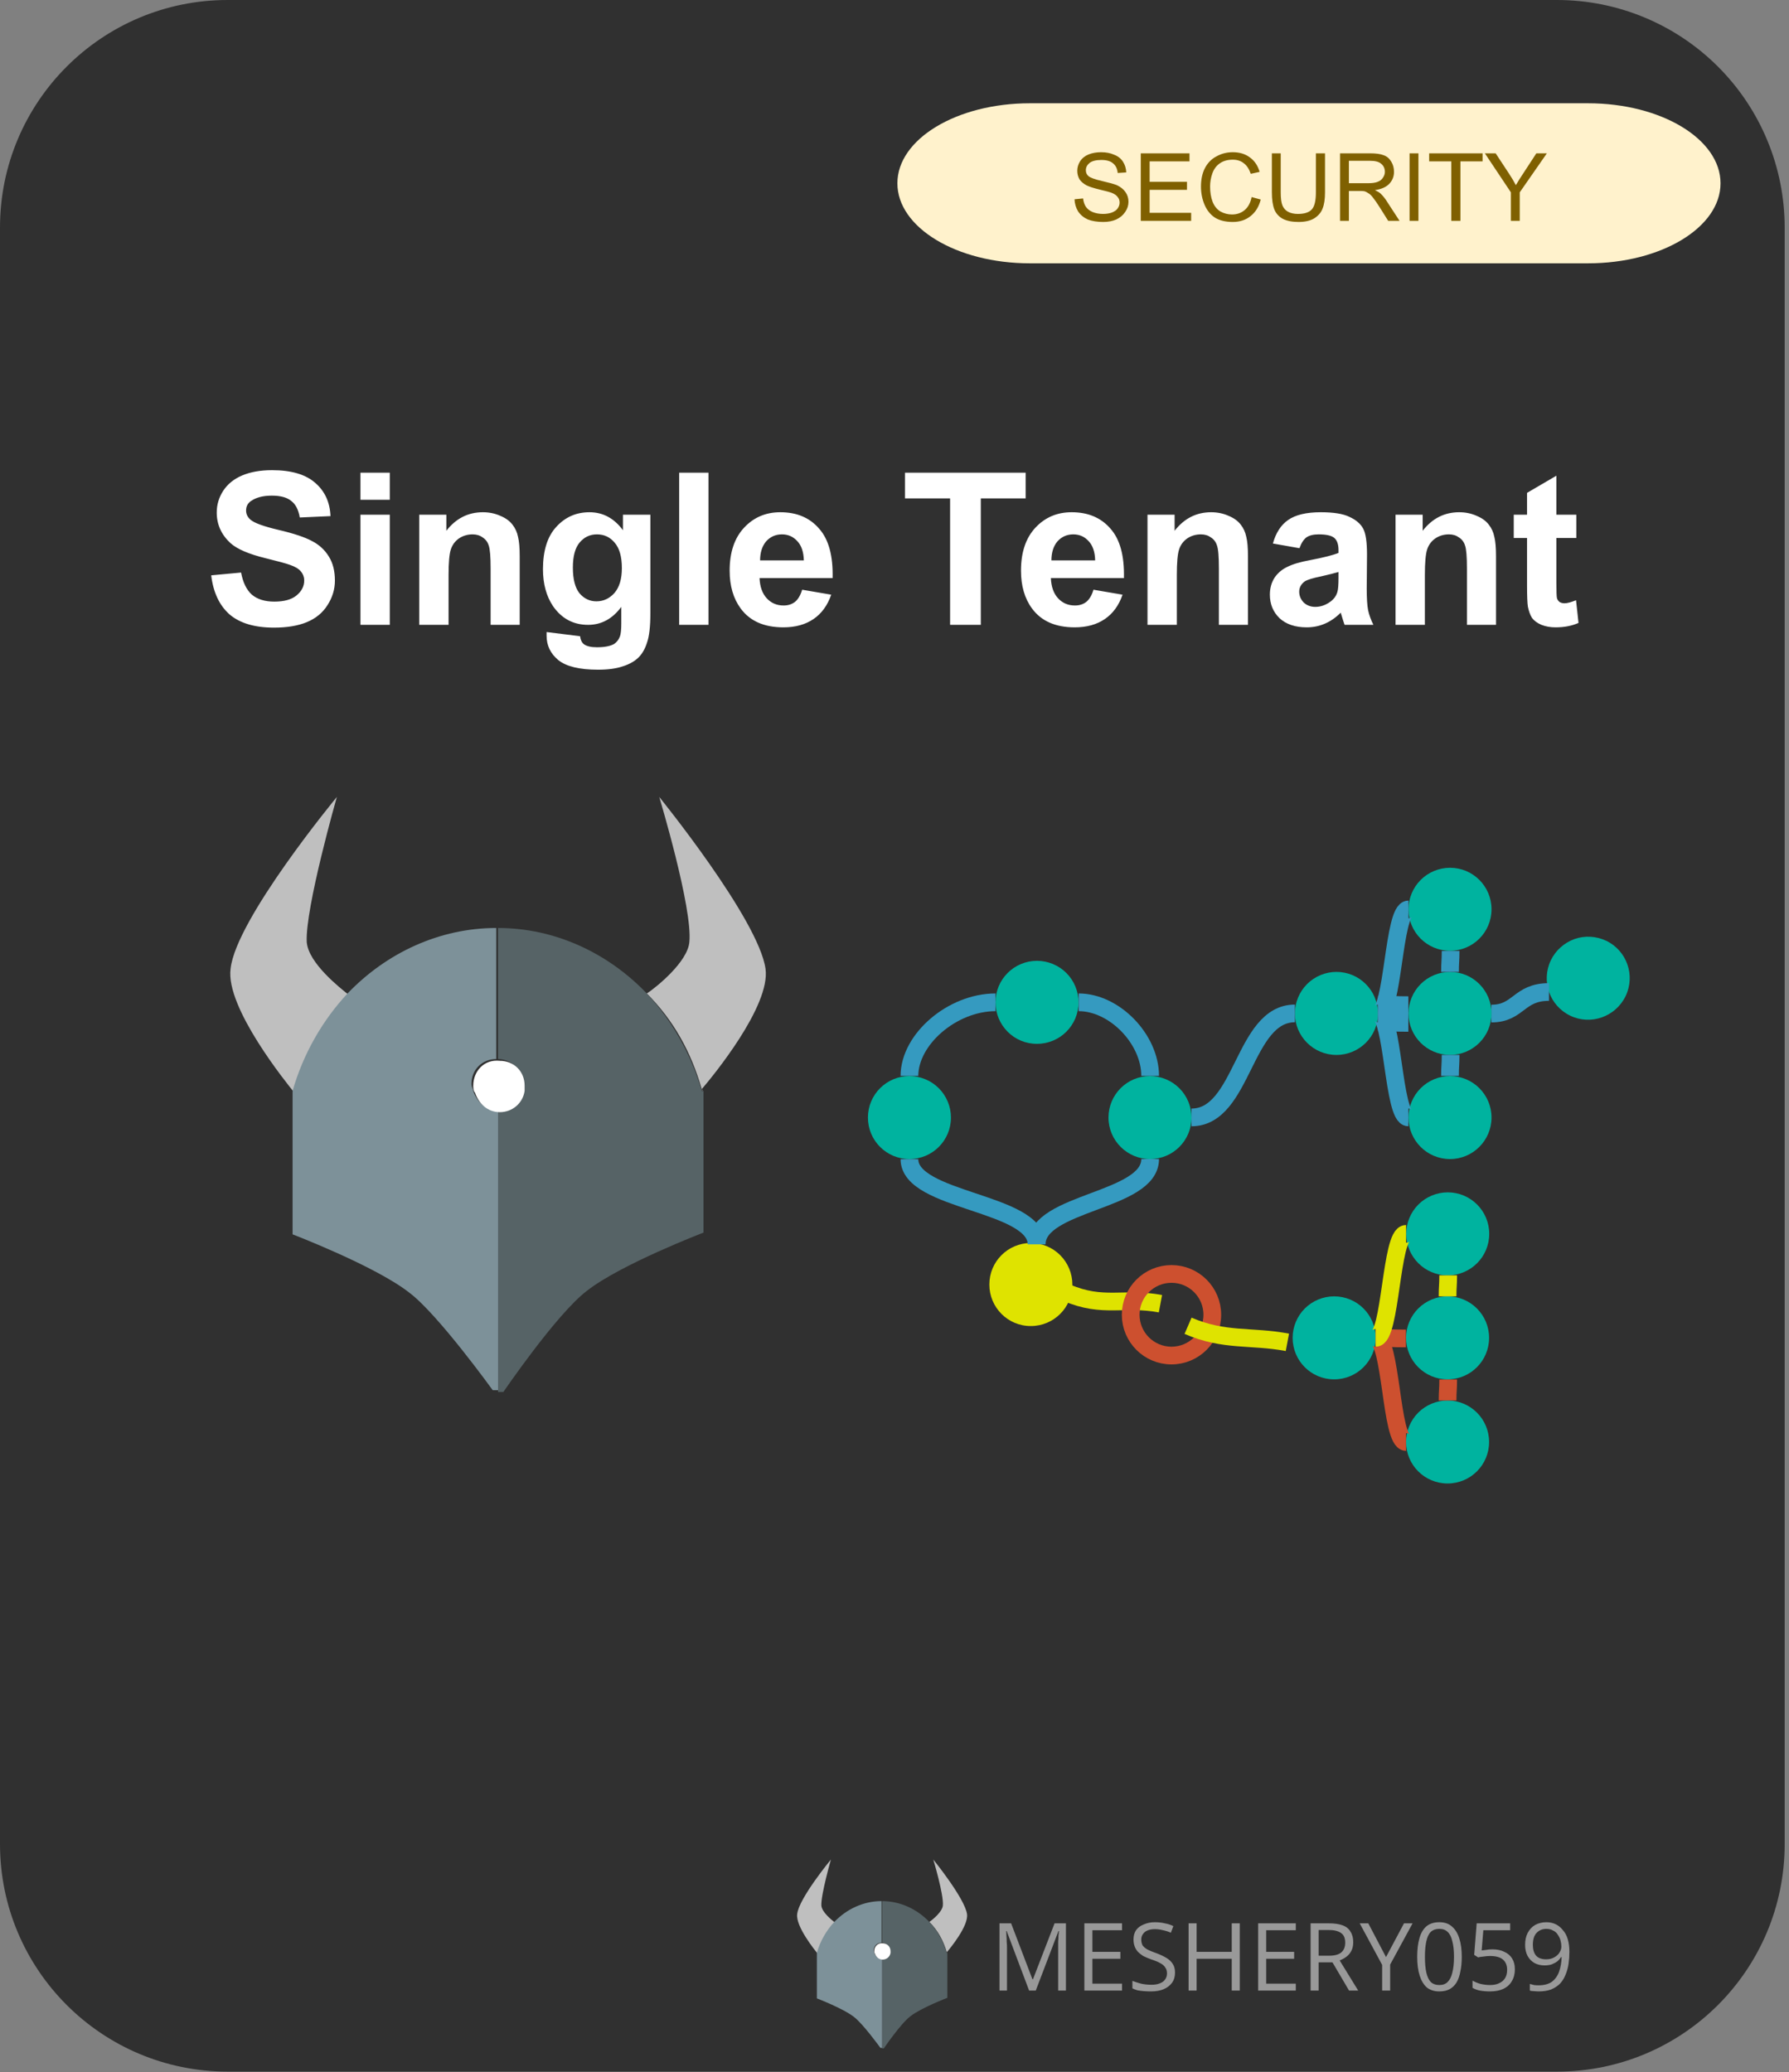 <svg width="101" height="117" viewBox="0 0 101 117" fill="none" xmlns="http://www.w3.org/2000/svg">
<rect x="0" y="0" width="101" height="117" fill="#808080" stroke="none"/>
<path fill-rule="evenodd" clip-rule="evenodd" d="M6.10352e-05 12.849C6.10352e-05 5.753 5.753 0 12.85 0H87.907C91.314 0 94.583 1.354 96.992 3.764C99.402 6.173 100.756 9.442 100.756 12.849V104.127C100.756 111.224 95.003 116.976 87.907 116.976H12.85C5.753 116.976 6.10352e-05 111.224 6.10352e-05 104.127V12.849Z" fill="#303030"/>
<path d="M11.924 32.487L13.611 32.33C13.716 32.893 13.919 33.309 14.221 33.58C14.533 33.841 14.955 33.971 15.486 33.971C16.038 33.971 16.455 33.856 16.736 33.627C17.028 33.388 17.174 33.106 17.174 32.783C17.174 32.586 17.111 32.414 16.986 32.268C16.872 32.122 16.663 31.997 16.361 31.893C16.163 31.82 15.705 31.695 14.986 31.518C14.049 31.289 13.393 31.007 13.018 30.674C12.497 30.195 12.236 29.617 12.236 28.94C12.236 28.502 12.356 28.096 12.596 27.721C12.846 27.336 13.205 27.044 13.674 26.846C14.143 26.648 14.705 26.549 15.361 26.549C16.445 26.549 17.257 26.789 17.799 27.268C18.341 27.737 18.627 28.362 18.658 29.143L16.924 29.221C16.851 28.784 16.689 28.471 16.439 28.284C16.2 28.086 15.835 27.987 15.346 27.987C14.846 27.987 14.45 28.091 14.158 28.299C13.981 28.424 13.893 28.601 13.893 28.83C13.893 29.028 13.976 29.2 14.143 29.346C14.361 29.534 14.893 29.726 15.736 29.924C16.58 30.122 17.205 30.33 17.611 30.549C18.018 30.757 18.335 31.049 18.564 31.424C18.794 31.789 18.908 32.242 18.908 32.783C18.908 33.273 18.768 33.737 18.486 34.174C18.216 34.601 17.83 34.919 17.33 35.127C16.83 35.336 16.21 35.44 15.471 35.44C14.377 35.44 13.539 35.19 12.955 34.69C12.382 34.179 12.039 33.445 11.924 32.487ZM20.35 28.221V26.69H22.006V28.221H20.35ZM20.35 35.283V29.065H22.006V35.283H20.35ZM29.34 35.283H27.699V32.112C27.699 31.434 27.663 30.997 27.59 30.799C27.527 30.601 27.413 30.45 27.246 30.346C27.09 30.231 26.902 30.174 26.684 30.174C26.392 30.174 26.132 30.252 25.902 30.409C25.684 30.565 25.533 30.773 25.449 31.034C25.366 31.294 25.324 31.773 25.324 32.471V35.283H23.668V29.065H25.199V29.971C25.741 29.273 26.428 28.924 27.262 28.924C27.616 28.924 27.944 28.992 28.246 29.127C28.548 29.252 28.777 29.419 28.934 29.627C29.09 29.825 29.194 30.054 29.246 30.315C29.309 30.565 29.34 30.929 29.34 31.409V35.283ZM30.858 35.69L32.748 35.924C32.779 36.143 32.852 36.294 32.967 36.377C33.123 36.492 33.368 36.549 33.701 36.549C34.128 36.549 34.451 36.487 34.67 36.362C34.816 36.268 34.925 36.127 34.998 35.94C35.05 35.804 35.076 35.554 35.076 35.19V34.268C34.576 34.945 33.951 35.283 33.201 35.283C32.368 35.283 31.706 34.929 31.217 34.221C30.842 33.658 30.654 32.966 30.654 32.143C30.654 31.091 30.904 30.294 31.404 29.752C31.904 29.2 32.529 28.924 33.279 28.924C34.04 28.924 34.67 29.263 35.17 29.94V29.065H36.717V34.643C36.717 35.382 36.654 35.929 36.529 36.283C36.415 36.648 36.248 36.934 36.029 37.143C35.811 37.351 35.519 37.513 35.154 37.627C34.79 37.752 34.326 37.815 33.764 37.815C32.712 37.815 31.962 37.632 31.514 37.268C31.076 36.903 30.858 36.445 30.858 35.893C30.858 35.841 30.858 35.773 30.858 35.69ZM32.342 32.049C32.342 32.705 32.467 33.19 32.717 33.502C32.977 33.804 33.295 33.955 33.67 33.955C34.066 33.955 34.404 33.799 34.686 33.487C34.967 33.164 35.108 32.695 35.108 32.08C35.108 31.434 34.972 30.955 34.701 30.643C34.441 30.33 34.108 30.174 33.701 30.174C33.305 30.174 32.977 30.33 32.717 30.643C32.467 30.945 32.342 31.414 32.342 32.049ZM38.344 35.283V26.69H40V35.283H38.344ZM45.287 33.299L46.928 33.58C46.719 34.184 46.386 34.643 45.928 34.955C45.469 35.268 44.902 35.424 44.225 35.424C43.141 35.424 42.339 35.07 41.818 34.362C41.402 33.799 41.193 33.086 41.193 32.221C41.193 31.19 41.464 30.382 42.006 29.799C42.548 29.216 43.23 28.924 44.053 28.924C44.98 28.924 45.709 29.231 46.24 29.846C46.782 30.45 47.037 31.382 47.006 32.643H42.881C42.902 33.132 43.037 33.513 43.287 33.783C43.537 34.054 43.855 34.19 44.24 34.19C44.49 34.19 44.704 34.122 44.881 33.987C45.058 33.841 45.193 33.612 45.287 33.299ZM45.381 31.643C45.37 31.164 45.245 30.799 45.006 30.549C44.777 30.299 44.49 30.174 44.147 30.174C43.792 30.174 43.495 30.304 43.256 30.565C43.027 30.836 42.912 31.195 42.912 31.643H45.381ZM53.639 35.283V28.143H51.092V26.69H57.904V28.143H55.373V35.283H53.639ZM61.734 33.299L63.375 33.58C63.167 34.184 62.833 34.643 62.375 34.955C61.917 35.268 61.349 35.424 60.672 35.424C59.589 35.424 58.786 35.07 58.266 34.362C57.849 33.799 57.641 33.086 57.641 32.221C57.641 31.19 57.911 30.382 58.453 29.799C58.995 29.216 59.677 28.924 60.5 28.924C61.427 28.924 62.156 29.231 62.688 29.846C63.229 30.45 63.484 31.382 63.453 32.643H59.328C59.349 33.132 59.484 33.513 59.734 33.783C59.984 34.054 60.302 34.19 60.688 34.19C60.938 34.19 61.151 34.122 61.328 33.987C61.505 33.841 61.641 33.612 61.734 33.299ZM61.828 31.643C61.818 31.164 61.693 30.799 61.453 30.549C61.224 30.299 60.938 30.174 60.594 30.174C60.24 30.174 59.943 30.304 59.703 30.565C59.474 30.836 59.359 31.195 59.359 31.643H61.828ZM70.455 35.283H68.814V32.112C68.814 31.434 68.778 30.997 68.705 30.799C68.643 30.601 68.528 30.45 68.361 30.346C68.205 30.231 68.018 30.174 67.799 30.174C67.507 30.174 67.247 30.252 67.018 30.409C66.799 30.565 66.648 30.773 66.564 31.034C66.481 31.294 66.439 31.773 66.439 32.471V35.283H64.783V29.065H66.314V29.971C66.856 29.273 67.544 28.924 68.377 28.924C68.731 28.924 69.059 28.992 69.361 29.127C69.663 29.252 69.893 29.419 70.049 29.627C70.205 29.825 70.309 30.054 70.361 30.315C70.424 30.565 70.455 30.929 70.455 31.409V35.283ZM73.363 30.955L71.863 30.69C72.03 30.086 72.317 29.643 72.723 29.362C73.139 29.07 73.754 28.924 74.567 28.924C75.296 28.924 75.837 29.013 76.192 29.19C76.556 29.356 76.811 29.575 76.957 29.846C77.103 30.106 77.176 30.596 77.176 31.315L77.16 33.237C77.16 33.789 77.186 34.195 77.238 34.455C77.29 34.705 77.389 34.981 77.535 35.283H75.91C75.869 35.169 75.817 35.007 75.754 34.799C75.723 34.695 75.702 34.627 75.692 34.596C75.41 34.877 75.108 35.086 74.785 35.221C74.473 35.356 74.134 35.424 73.77 35.424C73.124 35.424 72.613 35.252 72.238 34.908C71.874 34.554 71.692 34.112 71.692 33.58C71.692 33.226 71.775 32.914 71.942 32.643C72.119 32.372 72.358 32.164 72.66 32.018C72.962 31.862 73.4 31.731 73.973 31.627C74.733 31.481 75.264 31.346 75.567 31.221V31.065C75.567 30.742 75.488 30.513 75.332 30.377C75.176 30.242 74.879 30.174 74.442 30.174C74.15 30.174 73.921 30.231 73.754 30.346C73.598 30.461 73.468 30.664 73.363 30.955ZM75.567 32.299C75.358 32.362 75.025 32.445 74.567 32.549C74.108 32.643 73.806 32.737 73.66 32.83C73.452 32.987 73.348 33.179 73.348 33.408C73.348 33.638 73.431 33.841 73.598 34.018C73.775 34.184 73.994 34.268 74.254 34.268C74.556 34.268 74.843 34.169 75.113 33.971C75.311 33.825 75.442 33.643 75.504 33.424C75.546 33.289 75.567 33.023 75.567 32.627V32.299ZM84.459 35.283H82.818V32.112C82.818 31.434 82.782 30.997 82.709 30.799C82.647 30.601 82.532 30.45 82.365 30.346C82.209 30.231 82.022 30.174 81.803 30.174C81.511 30.174 81.251 30.252 81.022 30.409C80.803 30.565 80.652 30.773 80.568 31.034C80.485 31.294 80.443 31.773 80.443 32.471V35.283H78.787V29.065H80.318V29.971C80.86 29.273 81.548 28.924 82.381 28.924C82.735 28.924 83.063 28.992 83.365 29.127C83.667 29.252 83.897 29.419 84.053 29.627C84.209 29.825 84.313 30.054 84.365 30.315C84.428 30.565 84.459 30.929 84.459 31.409V35.283ZM88.992 29.065V30.377H87.867V32.877C87.867 33.388 87.878 33.684 87.898 33.768C87.919 33.851 87.966 33.924 88.039 33.987C88.123 34.039 88.216 34.065 88.32 34.065C88.477 34.065 88.695 34.007 88.977 33.893L89.117 35.174C88.742 35.341 88.31 35.424 87.82 35.424C87.529 35.424 87.263 35.377 87.023 35.283C86.784 35.179 86.607 35.049 86.492 34.893C86.388 34.726 86.31 34.513 86.258 34.252C86.227 34.054 86.211 33.664 86.211 33.08V30.377H85.461V29.065H86.211V27.83L87.867 26.862V29.065H88.992Z" fill="white"/>
<path d="M58.1 112.401L56.834 109.041H56.803C56.813 109.104 56.819 109.187 56.819 109.291C56.829 109.395 56.834 109.51 56.834 109.635C56.845 109.75 56.85 109.869 56.85 109.994V112.401H56.428V108.604H57.084L58.287 111.76H58.319L59.537 108.604H60.178V112.401H59.74V109.963C59.74 109.849 59.74 109.739 59.74 109.635C59.751 109.52 59.756 109.411 59.756 109.307C59.767 109.203 59.777 109.114 59.787 109.041H59.756L58.475 112.401H58.1ZM63.345 112.401H61.22V108.604H63.345V108.994H61.673V110.213H63.252V110.604H61.673V112.01H63.345V112.401ZM66.337 111.385C66.337 111.614 66.28 111.807 66.165 111.963C66.051 112.119 65.894 112.239 65.697 112.323C65.499 112.406 65.259 112.448 64.978 112.448C64.842 112.448 64.707 112.442 64.572 112.432C64.447 112.421 64.327 112.406 64.212 112.385C64.108 112.354 64.014 112.317 63.931 112.276V111.854C64.066 111.906 64.228 111.958 64.415 112.01C64.603 112.052 64.801 112.073 65.009 112.073C65.197 112.073 65.353 112.046 65.478 111.994C65.613 111.942 65.712 111.869 65.775 111.776C65.847 111.682 65.884 111.567 65.884 111.432C65.884 111.296 65.853 111.187 65.79 111.104C65.738 111.01 65.644 110.927 65.509 110.854C65.384 110.781 65.207 110.708 64.978 110.635C64.811 110.573 64.665 110.51 64.54 110.448C64.426 110.375 64.327 110.296 64.243 110.213C64.16 110.119 64.097 110.015 64.056 109.901C64.014 109.786 63.993 109.656 63.993 109.51C63.993 109.312 64.04 109.14 64.134 108.994C64.238 108.849 64.384 108.739 64.572 108.666C64.759 108.583 64.967 108.541 65.197 108.541C65.405 108.541 65.592 108.562 65.759 108.604C65.936 108.635 66.097 108.687 66.243 108.76L66.103 109.135C65.967 109.073 65.822 109.026 65.665 108.994C65.509 108.953 65.353 108.932 65.197 108.932C65.03 108.932 64.889 108.958 64.775 109.01C64.67 109.052 64.587 109.119 64.525 109.213C64.462 109.296 64.431 109.395 64.431 109.51C64.431 109.645 64.457 109.76 64.509 109.854C64.572 109.937 64.665 110.015 64.79 110.088C64.915 110.151 65.082 110.218 65.29 110.291C65.509 110.375 65.697 110.463 65.853 110.557C66.009 110.651 66.129 110.765 66.212 110.901C66.295 111.026 66.337 111.187 66.337 111.385ZM69.993 112.401H69.54V110.604H67.556V112.401H67.103V108.604H67.556V110.213H69.54V108.604H69.993V112.401ZM73.156 112.401H71.031V108.604H73.156V108.994H71.484V110.213H73.062V110.604H71.484V112.01H73.156V112.401ZM75.023 108.604C75.335 108.604 75.591 108.64 75.788 108.713C75.997 108.786 76.148 108.906 76.242 109.073C76.346 109.229 76.398 109.427 76.398 109.666C76.398 109.864 76.361 110.031 76.288 110.166C76.216 110.302 76.122 110.411 76.007 110.494C75.893 110.578 75.768 110.645 75.632 110.698L76.679 112.401H76.163L75.226 110.807H74.445V112.401H73.992V108.604H75.023ZM74.992 108.979H74.445V110.432H75.038C75.351 110.432 75.58 110.369 75.726 110.244C75.872 110.119 75.945 109.937 75.945 109.698C75.945 109.437 75.867 109.255 75.71 109.151C75.554 109.036 75.314 108.979 74.992 108.979ZM78.249 110.51L79.264 108.604H79.749L78.483 110.932V112.401H78.03V110.948L76.764 108.604H77.249L78.249 110.51ZM82.525 110.494C82.525 110.807 82.499 111.083 82.446 111.323C82.405 111.562 82.332 111.77 82.228 111.948C82.124 112.114 81.993 112.239 81.837 112.323C81.681 112.406 81.488 112.448 81.259 112.448C80.978 112.448 80.743 112.375 80.556 112.229C80.379 112.073 80.243 111.849 80.15 111.557C80.056 111.265 80.009 110.911 80.009 110.494C80.009 110.088 80.051 109.739 80.134 109.448C80.217 109.156 80.347 108.932 80.525 108.776C80.712 108.619 80.957 108.541 81.259 108.541C81.551 108.541 81.785 108.619 81.962 108.776C82.15 108.932 82.29 109.156 82.384 109.448C82.478 109.739 82.525 110.088 82.525 110.494ZM80.446 110.494C80.446 110.849 80.472 111.145 80.525 111.385C80.577 111.614 80.66 111.791 80.775 111.916C80.9 112.031 81.061 112.088 81.259 112.088C81.457 112.088 81.613 112.031 81.728 111.916C81.853 111.791 81.941 111.614 81.993 111.385C82.056 111.145 82.087 110.849 82.087 110.494C82.087 110.14 82.056 109.849 81.993 109.619C81.941 109.38 81.853 109.203 81.728 109.088C81.613 108.974 81.457 108.916 81.259 108.916C81.061 108.916 80.9 108.974 80.775 109.088C80.66 109.203 80.577 109.38 80.525 109.619C80.472 109.849 80.446 110.14 80.446 110.494ZM84.258 110.073C84.519 110.073 84.743 110.119 84.93 110.213C85.118 110.296 85.264 110.421 85.368 110.588C85.472 110.755 85.524 110.958 85.524 111.198C85.524 111.458 85.467 111.682 85.352 111.869C85.248 112.057 85.087 112.203 84.868 112.307C84.66 112.401 84.41 112.448 84.118 112.448C83.92 112.448 83.733 112.432 83.555 112.401C83.389 112.369 83.248 112.317 83.133 112.244V111.838C83.258 111.911 83.41 111.974 83.587 112.026C83.774 112.067 83.951 112.088 84.118 112.088C84.316 112.088 84.483 112.057 84.618 111.994C84.764 111.932 84.878 111.838 84.962 111.713C85.045 111.588 85.087 111.427 85.087 111.229C85.087 110.979 85.008 110.786 84.852 110.651C84.696 110.515 84.451 110.448 84.118 110.448C84.014 110.448 83.894 110.458 83.758 110.479C83.633 110.489 83.529 110.505 83.446 110.526L83.227 110.385L83.368 108.604H85.258V108.994H83.743L83.649 110.135C83.712 110.125 83.795 110.114 83.899 110.104C84.003 110.083 84.123 110.073 84.258 110.073ZM88.602 110.213C88.602 110.442 88.586 110.666 88.555 110.885C88.524 111.104 88.466 111.312 88.383 111.51C88.31 111.698 88.206 111.864 88.071 112.01C87.935 112.145 87.769 112.255 87.571 112.338C87.373 112.411 87.138 112.448 86.868 112.448C86.795 112.448 86.706 112.442 86.602 112.432C86.508 112.432 86.43 112.421 86.368 112.401V112.026C86.441 112.046 86.519 112.067 86.602 112.088C86.685 112.099 86.769 112.104 86.852 112.104C87.175 112.104 87.43 112.036 87.618 111.901C87.805 111.755 87.941 111.562 88.024 111.323C88.107 111.083 88.154 110.812 88.164 110.51H88.133C88.081 110.593 88.013 110.671 87.93 110.744C87.847 110.807 87.743 110.864 87.618 110.916C87.503 110.958 87.362 110.979 87.196 110.979C86.977 110.979 86.784 110.932 86.618 110.838C86.461 110.744 86.336 110.614 86.243 110.448C86.149 110.27 86.102 110.062 86.102 109.823C86.102 109.562 86.149 109.338 86.243 109.151C86.347 108.953 86.487 108.802 86.664 108.698C86.852 108.593 87.066 108.541 87.305 108.541C87.493 108.541 87.664 108.578 87.821 108.651C87.977 108.724 88.112 108.833 88.227 108.979C88.352 109.114 88.446 109.286 88.508 109.494C88.571 109.703 88.602 109.942 88.602 110.213ZM87.305 108.916C87.076 108.916 86.888 108.994 86.743 109.151C86.607 109.296 86.539 109.52 86.539 109.823C86.539 110.073 86.597 110.27 86.711 110.416C86.836 110.562 87.029 110.635 87.289 110.635C87.466 110.635 87.618 110.599 87.743 110.526C87.878 110.453 87.977 110.364 88.039 110.26C88.112 110.145 88.149 110.031 88.149 109.916C88.149 109.802 88.133 109.687 88.102 109.573C88.071 109.458 88.019 109.349 87.946 109.244C87.883 109.14 87.795 109.062 87.68 109.01C87.576 108.948 87.451 108.916 87.305 108.916Z" fill="#999999"/>
<path fill-rule="evenodd" clip-rule="evenodd" d="M58.139 5.832H89.657C93.786 5.832 97.134 7.855 97.134 10.35C97.134 12.846 93.786 14.869 89.657 14.869H58.139C54.01 14.869 50.663 12.846 50.663 10.35C50.663 7.855 54.01 5.832 58.139 5.832Z" fill="#FFF2CC"/>
<path d="M60.663 11.252L61.147 11.205C61.168 11.392 61.22 11.548 61.303 11.673C61.386 11.798 61.511 11.897 61.678 11.97C61.855 12.043 62.053 12.08 62.272 12.08C62.459 12.08 62.626 12.054 62.772 12.002C62.928 11.939 63.038 11.861 63.1 11.767C63.173 11.663 63.209 11.554 63.209 11.439C63.209 11.314 63.173 11.21 63.1 11.127C63.038 11.033 62.928 10.955 62.772 10.892C62.668 10.851 62.439 10.788 62.084 10.705C61.741 10.621 61.496 10.543 61.35 10.47C61.173 10.377 61.038 10.262 60.944 10.127C60.861 9.981 60.819 9.819 60.819 9.642C60.819 9.455 60.871 9.278 60.975 9.111C61.09 8.934 61.251 8.804 61.459 8.72C61.668 8.637 61.902 8.595 62.163 8.595C62.444 8.595 62.689 8.642 62.897 8.736C63.116 8.819 63.282 8.949 63.397 9.127C63.511 9.304 63.574 9.507 63.584 9.736L63.1 9.767C63.079 9.528 62.991 9.345 62.834 9.22C62.689 9.095 62.47 9.033 62.178 9.033C61.876 9.033 61.652 9.09 61.506 9.205C61.371 9.319 61.303 9.455 61.303 9.611C61.303 9.746 61.35 9.856 61.444 9.939C61.548 10.033 61.803 10.127 62.209 10.22C62.616 10.314 62.897 10.392 63.053 10.455C63.272 10.559 63.433 10.689 63.538 10.845C63.652 11.002 63.709 11.184 63.709 11.392C63.709 11.601 63.647 11.793 63.522 11.97C63.407 12.147 63.241 12.288 63.022 12.392C62.814 12.486 62.569 12.533 62.288 12.533C61.944 12.533 61.652 12.486 61.413 12.392C61.183 12.288 61.001 12.137 60.866 11.939C60.741 11.731 60.673 11.502 60.663 11.252ZM64.404 12.47V8.658H67.154V9.111H64.904V10.267H67.013V10.72H64.904V12.017H67.248V12.47H64.404ZM70.661 11.127L71.177 11.267C71.072 11.673 70.88 11.986 70.598 12.205C70.328 12.423 69.994 12.533 69.598 12.533C69.182 12.533 68.843 12.449 68.583 12.283C68.333 12.116 68.14 11.877 68.005 11.564C67.869 11.241 67.802 10.897 67.802 10.533C67.802 10.137 67.874 9.793 68.02 9.502C68.177 9.199 68.395 8.975 68.677 8.83C68.958 8.673 69.265 8.595 69.598 8.595C69.984 8.595 70.307 8.694 70.567 8.892C70.828 9.08 71.01 9.35 71.114 9.705L70.614 9.814C70.52 9.543 70.39 9.345 70.223 9.22C70.057 9.085 69.848 9.017 69.598 9.017C69.296 9.017 69.046 9.09 68.848 9.236C68.661 9.371 68.525 9.559 68.442 9.798C68.359 10.038 68.317 10.283 68.317 10.533C68.317 10.856 68.364 11.142 68.458 11.392C68.552 11.632 68.697 11.814 68.895 11.939C69.103 12.054 69.322 12.111 69.552 12.111C69.833 12.111 70.072 12.028 70.27 11.861C70.468 11.694 70.598 11.449 70.661 11.127ZM74.29 8.658H74.805V10.861C74.805 11.246 74.759 11.554 74.665 11.783C74.582 12.002 74.425 12.184 74.196 12.33C73.977 12.465 73.68 12.533 73.305 12.533C72.951 12.533 72.66 12.476 72.43 12.361C72.201 12.236 72.04 12.059 71.946 11.83C71.852 11.59 71.805 11.267 71.805 10.861V8.658H72.305V10.861C72.305 11.194 72.337 11.439 72.399 11.595C72.462 11.752 72.566 11.871 72.712 11.955C72.868 12.038 73.055 12.08 73.274 12.08C73.639 12.08 73.899 11.996 74.055 11.83C74.212 11.663 74.29 11.34 74.29 10.861V8.658ZM75.653 12.47V8.658H77.341C77.685 8.658 77.945 8.694 78.122 8.767C78.299 8.83 78.44 8.949 78.544 9.127C78.648 9.293 78.7 9.486 78.7 9.705C78.7 9.965 78.612 10.189 78.435 10.377C78.257 10.564 77.987 10.684 77.622 10.736C77.757 10.798 77.862 10.861 77.935 10.923C78.08 11.059 78.216 11.231 78.341 11.439L79.013 12.47H78.372L77.872 11.673C77.726 11.444 77.606 11.272 77.513 11.158C77.419 11.033 77.33 10.949 77.247 10.908C77.174 10.856 77.101 10.819 77.028 10.798C76.966 10.788 76.872 10.783 76.747 10.783H76.153V12.47H75.653ZM76.153 10.345H77.247C77.476 10.345 77.653 10.319 77.778 10.267C77.914 10.215 78.013 10.137 78.075 10.033C78.148 9.929 78.185 9.819 78.185 9.705C78.185 9.517 78.117 9.366 77.981 9.252C77.856 9.137 77.648 9.08 77.356 9.08H76.153V10.345ZM79.579 12.47V8.658H80.079V12.47H79.579ZM81.935 12.47V9.111H80.685V8.658H83.7V9.111H82.45V12.47H81.935ZM85.299 12.47V10.861L83.83 8.658H84.439L85.189 9.798C85.335 10.017 85.465 10.236 85.58 10.455C85.694 10.257 85.835 10.033 86.002 9.783L86.736 8.658H87.33L85.799 10.861V12.47H85.299Z" fill="#7F6000"/>
<path d="M16.618 61.7C17.218 59.6 18.318 57.7 19.718 56.2C19.218 55.8 17.418 54.4 17.318 53.2C17.218 51.3 19.018 45 19.018 45C19.018 45 13.318 51.9 13.018 54.7C12.718 56.9 16.218 61.2 16.618 61.7ZM39.618 61.5C39.618 61.6 39.718 61.6 39.618 61.5C40.218 60.8 43.518 56.8 43.218 54.7C42.818 51.9 37.218 45 37.218 45C37.218 45 39.118 51.3 38.918 53.2C38.818 54.3 37.118 55.7 36.518 56.1C38.018 57.6 39.018 59.4 39.618 61.5Z" fill="#BFBFBF"/>
<path d="M39.618 61.6C39.018 59.5 37.918 57.6 36.518 56.1C34.318 53.8 31.318 52.4 28.118 52.4V59.8C28.918 59.8 29.518 60.5 29.518 61.2C29.518 61.3 29.518 61.4 29.518 61.5C29.418 62.2 28.818 62.7 28.118 62.7V65.5V78.6H28.418C28.418 78.6 31.418 74.2 33.118 72.9C35.018 71.4 39.718 69.6 39.718 69.6V61.6H39.618Z" fill="#566366"/>
<path d="M28.118 65.5V62.7C27.418 62.7 26.918 62.2 26.718 61.6C26.718 61.5 26.618 61.4 26.618 61.2C26.618 60.4 27.218 59.8 28.018 59.8V52.4C24.818 52.4 21.818 53.8 19.618 56.1C18.218 57.6 17.118 59.5 16.518 61.6V69.7C16.518 69.7 21.218 71.5 23.118 73C24.718 74.2 27.818 78.5 27.818 78.5H28.118V65.5Z" fill="#7D9199"/>
<path d="M26.718 61.3C26.718 61.4 26.718 61.6 26.818 61.7C27.018 62.3 27.518 62.8 28.218 62.8C28.918 62.8 29.518 62.3 29.618 61.6C29.618 61.5 29.618 61.4 29.618 61.3C29.618 60.5 29.018 59.9 28.218 59.9C27.318 59.8 26.718 60.5 26.718 61.3Z" fill="white"/>
<g clip-path="url(#clip0_5562_24516)">
<path d="M56.202 56.597C56.202 55.301 57.25 54.254 58.546 54.254C59.164 54.254 59.765 54.503 60.203 54.941C60.641 55.378 60.89 55.979 60.89 56.597C60.89 57.894 59.842 58.941 58.546 58.941C57.25 58.95 56.202 57.894 56.202 56.597Z" fill="#00B39F"/>
<path d="M49 63.104C49 61.808 50.047 60.761 51.344 60.761C51.962 60.761 52.563 61.01 53 61.448C53.438 61.885 53.687 62.486 53.687 63.104C53.687 64.401 52.64 65.448 51.344 65.448C50.047 65.448 49 64.401 49 63.104Z" fill="#00B39F"/>
<path d="M56.202 56.597C53.773 56.597 51.344 58.675 51.344 60.752" stroke="#359AC0" stroke-miterlimit="10" stroke-linejoin="round"/>
<path d="M88.652 57.353C87.484 56.795 86.995 55.395 87.553 54.228C87.819 53.67 88.3 53.241 88.884 53.026C89.468 52.82 90.111 52.855 90.678 53.121C91.846 53.679 92.335 55.078 91.777 56.245C91.21 57.413 89.811 57.911 88.652 57.353Z" fill="#00B39F"/>
<path d="M62.581 63.104C62.581 61.808 63.628 60.761 64.924 60.761C65.542 60.761 66.143 61.01 66.581 61.448C67.019 61.885 67.268 62.486 67.268 63.104C67.268 64.401 66.221 65.448 64.924 65.448C63.637 65.448 62.581 64.401 62.581 63.104Z" fill="#00B39F"/>
<path d="M55.855 72.532C55.855 71.236 56.902 70.188 58.199 70.188C58.817 70.188 59.418 70.437 59.855 70.875C60.293 71.313 60.542 71.914 60.542 72.532C60.542 73.828 59.495 74.876 58.199 74.876C56.902 74.884 55.855 73.828 55.855 72.532Z" fill="#DFE300"/>
<path d="M60.217 72.993C62.279 73.882 63.444 73.228 65.514 73.616" stroke="#DFE300"/>
<path d="M64.933 65.448C64.933 66.65 63.336 67.251 61.731 67.852C60.134 68.453 58.529 69.053 58.529 70.255" stroke="#359AC0" stroke-miterlimit="10" stroke-linejoin="round"/>
<path d="M87.45 56.014C86.6 56.014 86.162 56.314 85.759 56.623C85.356 56.923 84.978 57.233 84.197 57.233" stroke="#359AC0" stroke-miterlimit="10" stroke-linejoin="round"/>
<path d="M58.52 70.264C58.52 69.062 56.726 68.461 54.932 67.86C53.138 67.259 51.344 66.658 51.344 65.457" stroke="#359AC0" stroke-miterlimit="10" stroke-linejoin="round"/>
<path d="M64.933 60.752C64.933 58.675 62.916 56.597 60.898 56.597" stroke="#359AC0" stroke-miterlimit="10" stroke-linejoin="round"/>
<path d="M81.862 65.448C80.565 65.448 79.518 64.401 79.518 63.104C79.518 62.486 79.767 61.885 80.205 61.448C80.643 61.01 81.244 60.761 81.862 60.761C83.158 60.761 84.205 61.808 84.205 63.104C84.205 64.392 83.158 65.448 81.862 65.448Z" fill="#00B39F"/>
<path d="M75.449 59.568C74.153 59.568 73.105 58.52 73.105 57.224C73.105 56.606 73.354 56.005 73.792 55.567C74.23 55.129 74.831 54.88 75.449 54.88C76.745 54.88 77.793 55.928 77.793 57.224C77.801 58.52 76.745 59.568 75.449 59.568Z" fill="#00B39F"/>
<path d="M81.862 59.568C80.565 59.568 79.518 58.52 79.518 57.224C79.518 56.606 79.767 56.005 80.205 55.567C80.643 55.129 81.244 54.88 81.862 54.88C83.158 54.88 84.205 55.928 84.205 57.224C84.205 58.52 83.158 59.568 81.862 59.568Z" fill="#00B39F"/>
<path d="M79.51 63.096C79.08 63.096 78.866 61.628 78.651 60.16C78.436 58.692 78.222 57.224 77.793 57.224" stroke="#359AC0" stroke-miterlimit="10" stroke-linejoin="round"/>
<path d="M77.801 57.224C78.23 57.224 78.445 57.233 78.651 57.241C78.866 57.25 79.08 57.258 79.51 57.258" stroke="#359AC0" stroke-width="2" stroke-miterlimit="10" stroke-linejoin="round"/>
<path d="M81.862 60.752C81.862 60.46 81.87 60.306 81.879 60.16C81.887 60.014 81.896 59.859 81.896 59.568" stroke="#359AC0" stroke-miterlimit="10" stroke-linejoin="round"/>
<path d="M73.105 57.224C71.646 57.224 70.916 58.692 70.187 60.16C69.457 61.628 68.727 63.096 67.268 63.096" stroke="#359AC0" stroke-miterlimit="10" stroke-linejoin="round"/>
<path d="M81.862 53.687C80.565 53.687 79.518 52.64 79.518 51.344C79.518 50.725 79.767 50.125 80.205 49.687C80.643 49.249 81.244 49 81.862 49C83.158 49 84.205 50.047 84.205 51.344C84.205 52.64 83.158 53.687 81.862 53.687Z" fill="#00B39F"/>
<path d="M81.862 54.88C81.862 54.589 81.87 54.434 81.879 54.288C81.887 54.142 81.896 53.988 81.896 53.696" stroke="#359AC0" stroke-miterlimit="10" stroke-linejoin="round"/>
<path d="M77.801 57.224C78.23 57.224 78.445 55.756 78.66 54.288C78.874 52.82 79.089 51.352 79.518 51.352" stroke="#359AC0" stroke-miterlimit="10" stroke-linejoin="round"/>
<path d="M81.724 83.767C80.428 83.767 79.381 82.72 79.381 81.424C79.381 80.806 79.63 80.205 80.067 79.767C80.505 79.329 81.106 79.08 81.724 79.08C83.021 79.08 84.068 80.128 84.068 81.424C84.068 82.72 83.021 83.767 81.724 83.767Z" fill="#00B39F"/>
<path d="M75.32 77.887C74.024 77.887 72.977 76.84 72.977 75.543C72.977 74.925 73.226 74.324 73.663 73.887C74.101 73.449 74.702 73.2 75.32 73.2C76.617 73.2 77.664 74.247 77.664 75.543C77.664 76.84 76.617 77.887 75.32 77.887Z" fill="#00B39F"/>
<path d="M81.724 77.887C80.428 77.887 79.381 76.84 79.381 75.543C79.381 74.925 79.63 74.324 80.067 73.887C80.505 73.449 81.106 73.2 81.724 73.2C83.021 73.2 84.068 74.247 84.068 75.543C84.068 76.84 83.021 77.887 81.724 77.887Z" fill="#00B39F"/>
<path d="M79.381 81.424C78.951 81.424 78.737 79.956 78.531 78.488C78.316 77.02 78.102 75.552 77.672 75.552" stroke="#CD502F" stroke-miterlimit="10" stroke-linejoin="round"/>
<path d="M77.664 75.543C78.093 75.543 78.308 75.552 78.514 75.561C78.728 75.569 78.943 75.578 79.372 75.578" stroke="#CD502F" stroke-miterlimit="10" stroke-linejoin="round"/>
<path d="M81.724 79.08C81.724 78.788 81.733 78.634 81.742 78.488C81.75 78.342 81.759 78.188 81.759 77.896" stroke="#CD502F" stroke-miterlimit="10" stroke-linejoin="round"/>
<path d="M81.733 72.015C80.437 72.015 79.389 70.968 79.389 69.672C79.389 69.053 79.638 68.453 80.076 68.015C80.514 67.577 81.115 67.328 81.733 67.328C83.029 67.328 84.076 68.375 84.076 69.672C84.076 70.968 83.029 72.015 81.733 72.015Z" fill="#00B39F"/>
<path d="M81.724 73.2C81.724 72.908 81.733 72.753 81.742 72.608C81.75 72.462 81.759 72.307 81.759 72.015" stroke="#DFE300" stroke-miterlimit="10" stroke-linejoin="round"/>
<path d="M77.664 75.543C78.093 75.543 78.308 74.076 78.522 72.608C78.737 71.14 78.951 69.672 79.381 69.672" stroke="#DFE300" stroke-miterlimit="10" stroke-linejoin="round"/>
<circle cx="66.138" cy="74.239" r="2.304" stroke="#CD502F"/>
<path d="M67.073 74.862C69.134 75.752 70.611 75.409 72.681 75.797" stroke="#DFE300"/>
</g>
<path d="M46.149 110.302C46.339 109.635 46.688 109.032 47.133 108.556C46.974 108.429 46.403 107.984 46.371 107.603C46.339 107 46.911 105 46.911 105C46.911 105 45.101 107.191 45.006 108.08C44.91 108.778 46.022 110.143 46.149 110.302ZM53.451 110.239C53.451 110.27 53.483 110.27 53.451 110.239C53.641 110.016 54.689 108.746 54.594 108.08C54.467 107.191 52.689 105 52.689 105C52.689 105 53.292 107 53.229 107.603C53.197 107.953 52.657 108.397 52.467 108.524C52.943 109 53.26 109.572 53.451 110.239Z" fill="#BFBFBF"/>
<path d="M53.451 110.27C53.26 109.604 52.911 109 52.467 108.524C51.768 107.794 50.816 107.349 49.8 107.349V109.699C50.054 109.699 50.244 109.921 50.244 110.143C50.244 110.175 50.244 110.207 50.244 110.239C50.213 110.461 50.022 110.62 49.8 110.62V111.508V115.668H49.895C49.895 115.668 50.847 114.271 51.387 113.858C51.99 113.382 53.483 112.81 53.483 112.81V110.27H53.451Z" fill="#566366"/>
<path d="M49.8 111.508V110.62C49.578 110.62 49.419 110.461 49.355 110.27C49.355 110.239 49.324 110.207 49.324 110.143C49.324 109.889 49.514 109.699 49.768 109.699V107.349C48.752 107.349 47.8 107.794 47.101 108.524C46.657 109 46.307 109.604 46.117 110.27V112.842C46.117 112.842 47.609 113.413 48.212 113.89C48.72 114.271 49.705 115.636 49.705 115.636H49.8V111.508Z" fill="#7D9199"/>
<path d="M49.355 110.175C49.355 110.207 49.355 110.27 49.387 110.302C49.451 110.493 49.609 110.651 49.832 110.651C50.054 110.651 50.244 110.493 50.276 110.27C50.276 110.239 50.276 110.207 50.276 110.175C50.276 109.921 50.086 109.731 49.832 109.731C49.546 109.699 49.355 109.921 49.355 110.175Z" fill="white"/>
<defs>
<clipPath id="clip0_5562_24516">
<rect width="43" height="34.767" fill="white" transform="translate(49 49)"/>
</clipPath>
</defs>
</svg>
